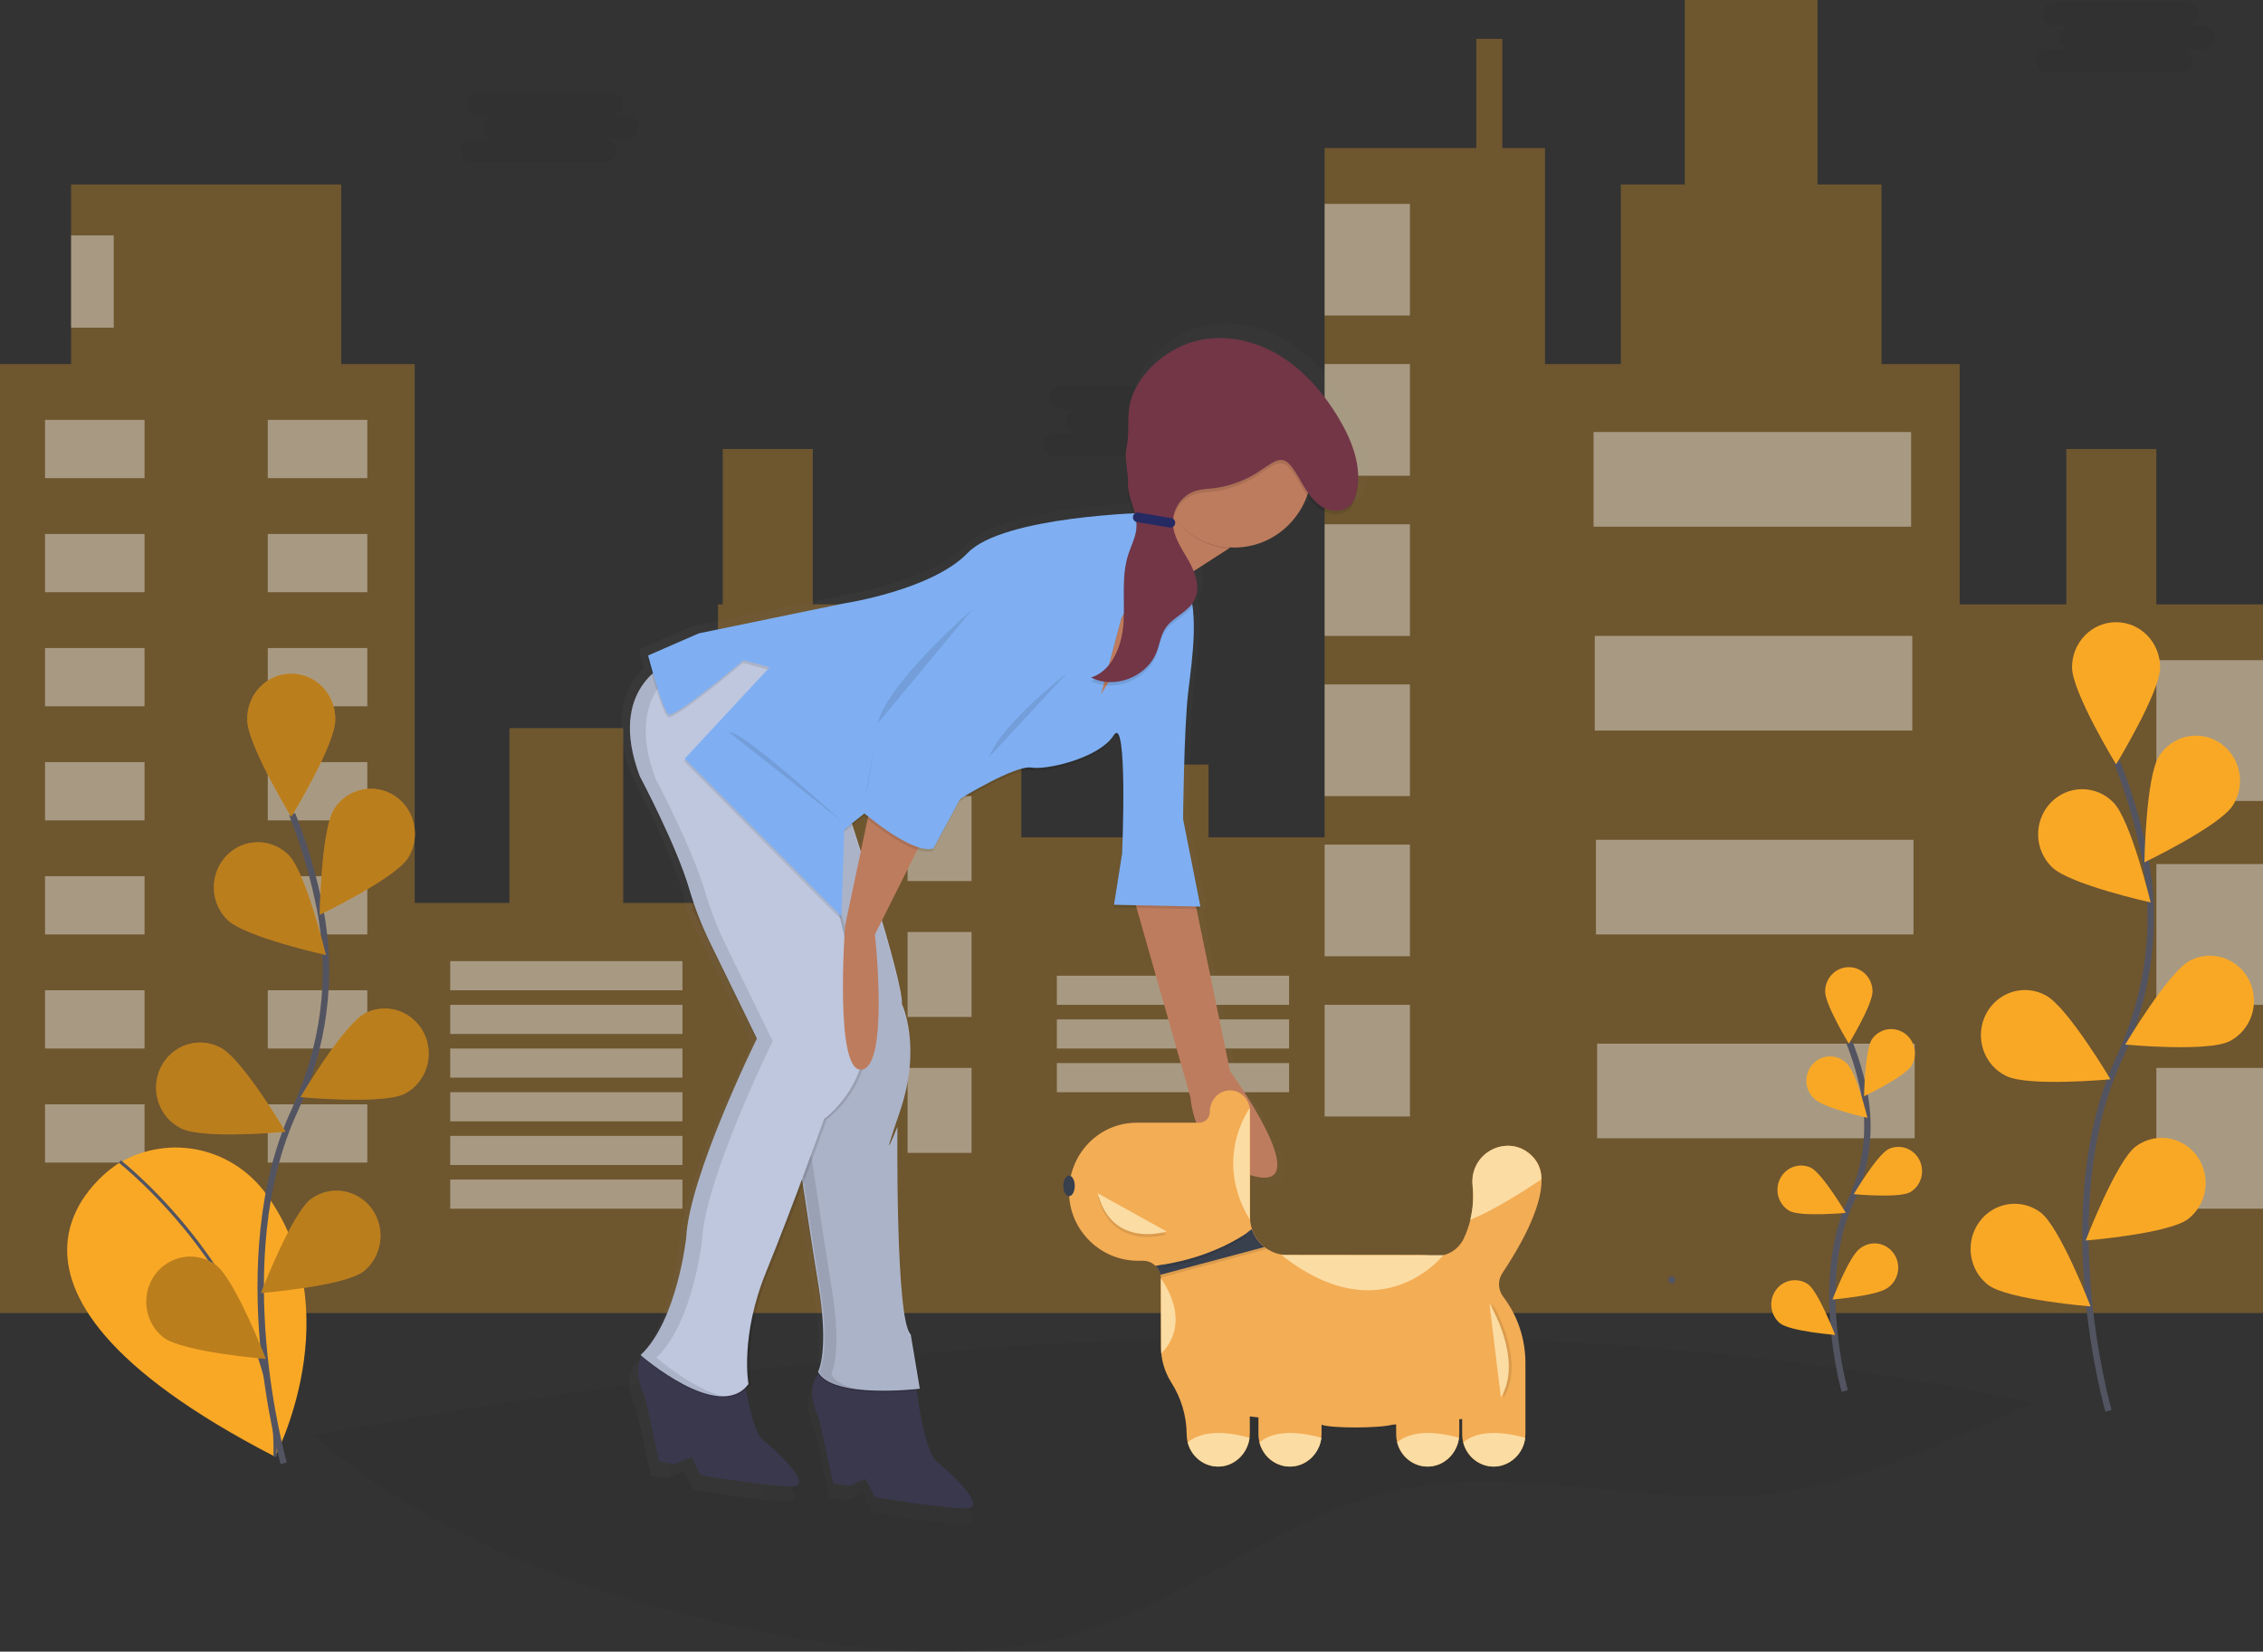 <svg width="707" height="516" viewBox="0 0 707 516" fill="none" xmlns="http://www.w3.org/2000/svg">
<rect x="0" y="0" width="707" height="516" fill="#333333" stroke="none"/>
<path opacity="0.1" d="M634.871 438.24C629.6 441.023 624.077 443.426 618.636 445.785C598.507 454.482 578.067 463.27 556.45 466.258C515.829 471.831 473.919 456.666 434.017 466.129C400.591 474.03 372.948 498.241 340.293 509.024C325.109 514.036 309.311 516 293.372 516H291.314C289.352 516 287.397 515.924 285.436 515.848C269.274 515.227 253.047 512.815 237.204 509.653C187.181 499.796 136.27 481.726 98.025 448.461C209.383 427.617 438.769 395.633 634.871 438.24Z" fill="#252223"/>
<path opacity="0.3" d="M673.686 188.808V140.279H645.554V188.808H612.24V113.74H587.809V57.628H567.821V0H526.363V57.628H506.375V113.74H482.685V46.254H469.359V12.132H461.216V46.254H413.836V261.602H377.56V238.854H355.351V261.602H319.075V188.808H253.928V140.279H225.796V188.808H224.315V282.075H194.703V227.48H159.168V282.075H129.555V113.74H106.605V57.628H22.209V113.74H0V410.222H129.555H224.315H319.075H413.836H482.685H612.24H707V188.808H673.686Z" fill="#F9A826"/>
<path opacity="0.4" d="M45.159 131.18H14.066V149.378H45.159V131.18Z" fill="white"/>
<path opacity="0.4" d="M83.656 149.378H114.749V131.18H83.656V149.378Z" fill="white"/>
<path opacity="0.4" d="M45.159 166.818H14.066V185.017H45.159V166.818Z" fill="white"/>
<path opacity="0.4" d="M83.656 185.017H114.749V166.818H83.656V185.017Z" fill="white"/>
<path opacity="0.4" d="M45.159 202.457H14.066V220.655H45.159V202.457Z" fill="white"/>
<path opacity="0.4" d="M83.656 220.655H114.749V202.457H83.656V220.655Z" fill="white"/>
<path opacity="0.4" d="M45.159 238.095H14.066V256.294H45.159V238.095Z" fill="white"/>
<path opacity="0.4" d="M83.656 256.294H114.749V238.096H83.656V256.294Z" fill="white"/>
<path opacity="0.4" d="M45.159 273.734H14.066V291.932H45.159V273.734Z" fill="white"/>
<path opacity="0.4" d="M83.656 291.932H114.749V273.734H83.656V291.932Z" fill="white"/>
<path opacity="0.4" d="M45.159 309.373H14.066V327.571H45.159V309.373Z" fill="white"/>
<path opacity="0.4" d="M83.656 327.571H114.749V309.373H83.656V327.571Z" fill="white"/>
<path opacity="0.4" d="M45.159 345.011H14.066V363.209H45.159V345.011Z" fill="white"/>
<path opacity="0.4" d="M83.656 363.209H114.749V345.011H83.656V363.209Z" fill="white"/>
<path opacity="0.4" d="M213.21 300.273H140.66V309.372H213.21V300.273Z" fill="white"/>
<path opacity="0.4" d="M213.21 313.922H140.66V323.021H213.21V313.922Z" fill="white"/>
<path opacity="0.4" d="M213.21 327.571H140.66V336.67H213.21V327.571Z" fill="white"/>
<path opacity="0.4" d="M402.731 304.823H330.18V313.922H402.731V304.823Z" fill="white"/>
<path opacity="0.4" d="M402.731 318.472H330.18V327.571H402.731V318.472Z" fill="white"/>
<path opacity="0.4" d="M402.731 332.12H330.18V341.22H402.731V332.12Z" fill="white"/>
<path opacity="0.4" d="M213.21 341.22H140.66V350.319H213.21V341.22Z" fill="white"/>
<path opacity="0.4" d="M213.21 354.868H140.66V363.968H213.21V354.868Z" fill="white"/>
<path opacity="0.4" d="M213.21 368.517H140.66V377.617H213.21V368.517Z" fill="white"/>
<path opacity="0.4" d="M259.85 206.248H239.862V232.788H259.85V206.248Z" fill="white"/>
<path opacity="0.4" d="M283.54 232.788H303.529V206.248H283.54V232.788Z" fill="white"/>
<path opacity="0.4" d="M259.85 248.711H239.862V275.25H259.85V248.711Z" fill="white"/>
<path opacity="0.4" d="M283.54 275.25H303.529V248.711H283.54V275.25Z" fill="white"/>
<path opacity="0.4" d="M259.85 291.174H239.862V317.713H259.85V291.174Z" fill="white"/>
<path opacity="0.4" d="M283.54 317.713H303.529V291.174H283.54V317.713Z" fill="white"/>
<path opacity="0.4" d="M259.85 333.637H239.862V360.176H259.85V333.637Z" fill="white"/>
<path opacity="0.4" d="M283.54 360.176H303.529V333.637H283.54V360.176Z" fill="white"/>
<path opacity="0.4" d="M440.487 63.694H413.836V98.575H440.487V63.694Z" fill="white"/>
<path opacity="0.4" d="M440.487 113.74H413.836V148.62H440.487V113.74Z" fill="white"/>
<path opacity="0.4" d="M440.487 163.785H413.836V198.666H440.487V163.785Z" fill="white"/>
<path opacity="0.4" d="M440.487 213.831H413.836V248.711H440.487V213.831Z" fill="white"/>
<path opacity="0.4" d="M440.487 263.877H413.836V298.757H440.487V263.877Z" fill="white"/>
<path opacity="0.4" d="M440.487 313.922H413.836V348.802H440.487V313.922Z" fill="white"/>
<path opacity="0.4" d="M597.063 134.971H497.861V164.544H597.063V134.971Z" fill="white"/>
<path opacity="0.4" d="M597.434 198.666H498.231V228.238H597.434V198.666Z" fill="white"/>
<path opacity="0.4" d="M597.804 262.36H498.602V291.932H597.804V262.36Z" fill="white"/>
<path opacity="0.4" d="M598.174 326.054H498.972V355.627H598.174V326.054Z" fill="white"/>
<path opacity="0.4" d="M35.535 73.552H22.209V102.366H35.535V73.552Z" fill="white"/>
<path opacity="0.4" d="M707 206.248H673.686V250.228H707V206.248Z" fill="white"/>
<path opacity="0.4" d="M707 269.943H673.686V313.922H707V269.943Z" fill="white"/>
<path opacity="0.4" d="M707 333.637H673.686V377.616H707V333.637Z" fill="white"/>
<path d="M36.771 363.626C36.771 363.626 -21.514 399.644 85.928 455.096C85.928 455.096 109.618 410.085 83.426 373.385C78.346 366.23 70.879 361.231 62.442 359.338C54.004 357.444 45.181 358.787 37.645 363.111L36.771 363.626Z" fill="#F9A826"/>
<path d="M37.445 362.868C37.445 362.868 87.32 401.957 85.928 455.096" stroke="#535461" stroke-miterlimit="10"/>
<path d="M88.638 457.143C88.638 457.143 70.374 393.631 92.066 346.884C101.164 327.268 104.184 305.24 99.979 283.948C97.971 273.838 95.059 263.939 91.281 254.375" stroke="#535461" stroke-width="2" stroke-miterlimit="10"/>
<path d="M104.754 224.871C104.754 232.651 90.999 255.202 90.999 255.202C90.999 255.202 77.237 232.628 77.237 224.871C77.194 222.993 77.519 221.125 78.191 219.377C78.864 217.629 79.87 216.037 81.152 214.693C82.434 213.349 83.965 212.282 85.655 211.553C87.346 210.824 89.162 210.448 90.996 210.448C92.83 210.448 94.645 210.824 96.336 211.553C98.026 212.282 99.558 213.349 100.839 214.693C102.121 216.037 103.128 217.629 103.8 219.377C104.473 221.125 104.797 222.993 104.754 224.871Z" fill="#F9A826"/>
<path d="M127.527 267.986C123.396 274.523 99.868 285.806 99.868 285.806C99.868 285.806 100.29 259.198 104.421 252.669C106.428 249.586 109.539 247.435 113.082 246.683C116.625 245.932 120.314 246.639 123.352 248.653C126.389 250.666 128.53 253.824 129.311 257.442C130.093 261.061 129.452 264.849 127.527 267.986Z" fill="#F9A826"/>
<path d="M126.527 341.667C119.746 345.17 93.872 342.744 93.872 342.744C93.872 342.744 107.353 319.996 114.142 316.493C117.395 314.866 121.142 314.618 124.573 315.801C128.004 316.985 130.841 319.505 132.47 322.816C134.099 326.127 134.388 329.963 133.276 333.491C132.164 337.019 129.739 339.957 126.527 341.667Z" fill="#F9A826"/>
<path d="M113.52 397.24C107.412 401.866 81.516 403.959 81.516 403.959C81.516 403.959 91.044 379.201 97.159 374.576C100.098 372.44 103.737 371.57 107.295 372.153C110.853 372.735 114.046 374.724 116.189 377.692C118.331 380.66 119.251 384.369 118.752 388.024C118.253 391.68 116.375 394.989 113.52 397.24Z" fill="#F9A826"/>
<path d="M70.974 287.315C76.423 292.736 101.823 298.355 101.823 298.355C101.823 298.355 95.604 272.521 90.148 267.099C88.852 265.81 87.321 264.794 85.642 264.111C83.963 263.427 82.169 263.089 80.362 263.116C78.555 263.143 76.772 263.534 75.113 264.267C73.454 265 71.952 266.06 70.693 267.387C69.434 268.715 68.442 270.283 67.775 272.003C67.108 273.723 66.778 275.56 66.804 277.411C66.83 279.261 67.212 281.088 67.927 282.787C68.643 284.487 69.678 286.025 70.974 287.315Z" fill="#F9A826"/>
<path d="M56.567 352.503C63.349 356.013 89.223 353.587 89.223 353.587C89.223 353.587 75.742 330.839 68.96 327.336C67.343 326.458 65.57 325.92 63.748 325.753C61.924 325.586 60.087 325.792 58.343 326.361C56.599 326.93 54.983 327.85 53.59 329.066C52.197 330.282 51.055 331.771 50.231 333.445C49.407 335.119 48.917 336.944 48.79 338.815C48.663 340.685 48.901 342.562 49.491 344.337C50.081 346.112 51.011 347.748 52.226 349.15C53.441 350.552 54.917 351.692 56.567 352.503Z" fill="#F9A826"/>
<path d="M51.052 417.835C57.16 422.46 83.063 424.553 83.063 424.553C83.063 424.553 73.528 399.796 67.413 395.17C64.474 393.035 60.835 392.165 57.277 392.747C53.719 393.33 50.525 395.319 48.383 398.286C46.241 401.254 45.32 404.964 45.819 408.619C46.319 412.274 48.197 415.583 51.052 417.835Z" fill="#F9A826"/>
<path opacity="0.25" d="M104.754 224.871C104.754 232.651 90.999 255.202 90.999 255.202C90.999 255.202 77.237 232.628 77.237 224.871C77.194 222.993 77.519 221.125 78.191 219.377C78.864 217.629 79.87 216.037 81.152 214.693C82.434 213.349 83.965 212.282 85.655 211.553C87.346 210.824 89.162 210.448 90.996 210.448C92.83 210.448 94.645 210.824 96.336 211.553C98.026 212.282 99.558 213.349 100.839 214.693C102.121 216.037 103.128 217.629 103.8 219.377C104.473 221.125 104.797 222.993 104.754 224.871Z" fill="black"/>
<path opacity="0.25" d="M127.527 267.986C123.396 274.523 99.868 285.806 99.868 285.806C99.868 285.806 100.29 259.198 104.421 252.669C106.428 249.586 109.539 247.435 113.082 246.683C116.625 245.932 120.314 246.639 123.352 248.653C126.389 250.666 128.53 253.824 129.311 257.442C130.093 261.061 129.452 264.849 127.527 267.986Z" fill="black"/>
<path opacity="0.25" d="M126.527 341.667C119.746 345.17 93.872 342.744 93.872 342.744C93.872 342.744 107.353 319.996 114.142 316.493C117.395 314.866 121.142 314.618 124.573 315.801C128.004 316.985 130.841 319.505 132.47 322.816C134.099 326.127 134.388 329.963 133.276 333.491C132.164 337.019 129.739 339.957 126.527 341.667Z" fill="black"/>
<path opacity="0.25" d="M113.52 397.24C107.412 401.866 81.516 403.959 81.516 403.959C81.516 403.959 91.044 379.201 97.159 374.576C100.098 372.44 103.737 371.57 107.295 372.153C110.853 372.735 114.046 374.724 116.189 377.692C118.331 380.66 119.251 384.369 118.752 388.024C118.253 391.68 116.375 394.989 113.52 397.24Z" fill="black"/>
<path opacity="0.25" d="M70.974 287.315C76.423 292.736 101.823 298.355 101.823 298.355C101.823 298.355 95.604 272.521 90.148 267.099C88.852 265.81 87.321 264.794 85.642 264.111C83.963 263.427 82.169 263.089 80.362 263.116C78.555 263.143 76.772 263.534 75.113 264.267C73.454 265 71.952 266.06 70.693 267.387C69.434 268.715 68.442 270.283 67.775 272.003C67.108 273.723 66.778 275.56 66.804 277.411C66.83 279.261 67.212 281.088 67.927 282.787C68.643 284.487 69.678 286.025 70.974 287.315Z" fill="black"/>
<path opacity="0.25" d="M56.567 352.503C63.349 356.013 89.223 353.587 89.223 353.587C89.223 353.587 75.742 330.839 68.96 327.336C67.343 326.458 65.57 325.92 63.748 325.753C61.924 325.586 60.087 325.792 58.343 326.361C56.599 326.93 54.983 327.85 53.59 329.066C52.197 330.282 51.055 331.771 50.231 333.445C49.407 335.119 48.917 336.944 48.79 338.815C48.663 340.685 48.901 342.562 49.491 344.337C50.081 346.112 51.011 347.748 52.226 349.15C53.441 350.552 54.917 351.692 56.567 352.503Z" fill="black"/>
<path opacity="0.25" d="M51.052 417.835C57.16 422.46 83.063 424.553 83.063 424.553C83.063 424.553 73.528 399.796 67.413 395.17C64.474 393.035 60.835 392.165 57.277 392.747C53.719 393.33 50.525 395.319 48.383 398.286C46.241 401.254 45.32 404.964 45.819 408.619C46.319 412.274 48.197 415.583 51.052 417.835Z" fill="black"/>
<path d="M658.717 440.742C658.717 440.742 640.453 377.23 662.144 330.483C671.243 310.866 674.271 288.839 670.066 267.547C668.05 257.439 665.139 247.54 661.367 237.974" stroke="#535461" stroke-width="2" stroke-miterlimit="10"/>
<path d="M674.863 208.47C674.863 216.25 661.101 238.801 661.101 238.801C661.101 238.801 647.338 216.227 647.338 208.47C647.338 204.732 648.788 201.146 651.369 198.503C653.95 195.859 657.451 194.374 661.101 194.374C664.751 194.374 668.251 195.859 670.832 198.503C673.413 201.146 674.863 204.732 674.863 208.47Z" fill="#F9A826"/>
<path d="M697.605 251.585C693.474 258.121 669.947 269.404 669.947 269.404C669.947 269.404 670.377 242.797 674.508 236.268C676.491 233.131 679.609 230.929 683.177 230.147C686.745 229.365 690.471 230.066 693.534 232.098C696.597 234.129 698.746 237.323 699.51 240.978C700.274 244.632 699.589 248.448 697.605 251.585Z" fill="#F9A826"/>
<path d="M696.613 325.266C689.825 328.769 663.951 326.343 663.951 326.343C663.951 326.343 677.439 303.595 684.221 300.091C687.48 298.408 691.258 298.12 694.725 299.29C698.192 300.461 701.063 302.994 702.706 306.332C704.35 309.67 704.631 313.541 703.488 317.091C702.346 320.642 699.873 323.583 696.613 325.266Z" fill="#F9A826"/>
<path d="M683.606 380.839C677.491 385.465 651.595 387.557 651.595 387.557C651.595 387.557 661.13 362.8 667.238 358.174C670.174 355.987 673.835 355.076 677.424 355.641C681.013 356.206 684.239 358.201 686.398 361.191C688.557 364.181 689.475 367.924 688.952 371.604C688.429 375.284 686.508 378.604 683.606 380.839Z" fill="#F9A826"/>
<path d="M641.053 270.89C646.509 276.312 671.902 281.931 671.902 281.931C671.902 281.931 665.683 256.097 660.234 250.675C658.945 249.355 657.411 248.31 655.724 247.602C654.037 246.894 652.229 246.536 650.406 246.55C648.582 246.564 646.78 246.948 645.103 247.682C643.426 248.415 641.907 249.482 640.637 250.822C639.366 252.161 638.367 253.746 637.7 255.483C637.032 257.221 636.708 259.078 636.747 260.945C636.785 262.812 637.186 264.653 637.925 266.36C638.664 268.068 639.728 269.608 641.053 270.89Z" fill="#F9A826"/>
<path d="M626.676 336.101C633.465 339.612 659.339 337.186 659.339 337.186C659.339 337.186 645.857 314.438 639.069 310.935C637.451 310.057 635.679 309.519 633.856 309.352C632.033 309.184 630.196 309.391 628.451 309.96C626.707 310.529 625.092 311.448 623.699 312.665C622.306 313.881 621.164 315.37 620.34 317.044C619.515 318.717 619.025 320.543 618.898 322.413C618.771 324.283 619.01 326.161 619.6 327.936C620.19 329.71 621.12 331.347 622.335 332.749C623.55 334.151 625.026 335.291 626.676 336.101Z" fill="#F9A826"/>
<path d="M621.131 401.434C627.246 406.059 653.142 408.152 653.142 408.152C653.142 408.152 643.607 383.402 637.499 378.769C634.563 376.581 630.902 375.671 627.313 376.236C623.724 376.801 620.498 378.795 618.339 381.785C616.18 384.775 615.262 388.518 615.785 392.198C616.308 395.879 618.229 399.198 621.131 401.434Z" fill="#F9A826"/>
<path d="M576.335 434.562C576.335 434.562 566.518 400.44 578.178 375.311C583.128 364.806 584.621 352.941 582.435 341.493C581.351 336.065 579.785 330.75 577.756 325.615" stroke="#535461" stroke-width="2" stroke-miterlimit="10"/>
<path d="M585.011 309.736C585.011 313.922 577.608 326.054 577.608 326.054C577.608 326.054 570.205 313.922 570.205 309.736C570.205 307.725 570.985 305.797 572.373 304.375C573.761 302.953 575.644 302.154 577.608 302.154C579.571 302.154 581.454 302.953 582.843 304.375C584.231 305.797 585.011 307.725 585.011 309.736Z" fill="#F9A826"/>
<path d="M597.234 332.909C595.013 336.42 582.368 342.486 582.368 342.486C582.368 342.486 582.598 328.185 584.819 324.674C585.926 323.086 587.588 321.997 589.46 321.632C591.331 321.267 593.268 321.656 594.867 322.717C596.466 323.777 597.605 325.429 598.045 327.327C598.486 329.225 598.195 331.225 597.234 332.909Z" fill="#F9A826"/>
<path d="M596.701 372.498C593.051 374.379 579.148 373.074 579.148 373.074C579.148 373.074 586.395 360.851 590.038 358.971C591.777 358.166 593.753 358.08 595.552 358.731C597.352 359.382 598.836 360.72 599.696 362.465C600.555 364.211 600.724 366.229 600.166 368.098C599.608 369.967 598.366 371.544 596.701 372.498Z" fill="#F9A826"/>
<path d="M589.705 402.366C586.425 404.853 572.507 405.976 572.507 405.976C572.507 405.976 577.63 392.676 580.917 390.188C581.692 389.532 582.59 389.044 583.556 388.755C584.522 388.466 585.535 388.381 586.533 388.506C587.532 388.631 588.495 388.963 589.364 389.483C590.233 390.002 590.99 390.697 591.588 391.526C592.186 392.354 592.612 393.299 592.842 394.302C593.072 395.306 593.099 396.346 592.923 397.361C592.747 398.375 592.37 399.342 591.817 400.203C591.264 401.064 590.545 401.8 589.705 402.366Z" fill="#F9A826"/>
<path d="M566.844 343.297C569.805 346.209 583.419 349.227 583.419 349.227C583.419 349.227 580.08 335.343 577.149 332.431C576.464 331.683 575.638 331.084 574.721 330.672C573.804 330.26 572.815 330.043 571.813 330.034C570.812 330.024 569.819 330.223 568.895 330.618C567.97 331.014 567.134 331.597 566.436 332.332C565.738 333.068 565.194 333.941 564.835 334.899C564.476 335.857 564.311 336.879 564.349 337.904C564.387 338.929 564.628 339.936 565.056 340.863C565.485 341.79 566.093 342.618 566.844 343.297Z" fill="#F9A826"/>
<path d="M559.1 378.329C562.75 380.21 576.653 378.913 576.653 378.913C576.653 378.913 569.405 366.69 565.755 364.802C564.016 363.997 562.041 363.911 560.241 364.562C558.442 365.213 556.957 366.551 556.098 368.296C555.238 370.042 555.07 372.06 555.628 373.929C556.186 375.798 557.427 377.375 559.093 378.329H559.1Z" fill="#F9A826"/>
<path d="M556.139 413.445C559.418 415.932 573.336 417.054 573.336 417.054C573.336 417.054 568.191 403.746 564.934 401.259C563.352 400.157 561.415 399.726 559.529 400.054C557.643 400.383 555.955 401.446 554.818 403.022C553.681 404.597 553.183 406.563 553.429 408.506C553.676 410.449 554.647 412.219 556.139 413.445Z" fill="#F9A826"/>
<path opacity="0.1" d="M195.946 36.154H190.853C191.335 36.177 191.816 36.099 192.268 35.925C192.719 35.752 193.132 35.487 193.481 35.146C193.829 34.804 194.107 34.394 194.296 33.94C194.486 33.486 194.584 32.997 194.584 32.503C194.584 32.009 194.486 31.52 194.296 31.066C194.107 30.612 193.829 30.202 193.481 29.861C193.132 29.519 192.719 29.254 192.268 29.081C191.816 28.907 191.335 28.83 190.853 28.852H149.595C149.114 28.83 148.632 28.907 148.181 29.081C147.729 29.254 147.316 29.519 146.968 29.861C146.619 30.202 146.341 30.612 146.152 31.066C145.962 31.52 145.864 32.009 145.864 32.503C145.864 32.997 145.962 33.486 146.152 33.94C146.341 34.394 146.619 34.804 146.968 35.146C147.316 35.487 147.729 35.752 148.181 35.925C148.632 36.099 149.114 36.177 149.595 36.154H154.689C153.742 36.154 152.835 36.539 152.165 37.225C151.496 37.91 151.12 38.84 151.12 39.809C151.12 40.778 151.496 41.708 152.165 42.393C152.835 43.079 153.742 43.464 154.689 43.464H147.559C147.078 43.441 146.596 43.519 146.145 43.692C145.693 43.866 145.281 44.131 144.932 44.472C144.583 44.814 144.306 45.224 144.116 45.678C143.926 46.132 143.829 46.621 143.829 47.115C143.829 47.609 143.926 48.098 144.116 48.552C144.306 49.006 144.583 49.416 144.932 49.757C145.281 50.099 145.693 50.364 146.145 50.537C146.596 50.711 147.078 50.788 147.559 50.766H188.817C189.299 50.788 189.78 50.711 190.232 50.537C190.683 50.364 191.096 50.099 191.445 49.757C191.793 49.416 192.071 49.006 192.261 48.552C192.45 48.098 192.548 47.609 192.548 47.115C192.548 46.621 192.45 46.132 192.261 45.678C192.071 45.224 191.793 44.814 191.445 44.472C191.096 44.131 190.683 43.866 190.232 43.692C189.78 43.519 189.299 43.441 188.817 43.464H195.946C196.893 43.464 197.8 43.079 198.47 42.393C199.139 41.708 199.515 40.778 199.515 39.809C199.515 38.84 199.139 37.91 198.47 37.225C197.8 36.539 196.893 36.154 195.946 36.154Z" fill="#252223"/>
<path opacity="0.1" d="M378.064 127.904H372.97C373.452 127.927 373.933 127.849 374.385 127.676C374.836 127.502 375.249 127.237 375.598 126.896C375.947 126.555 376.224 126.144 376.414 125.69C376.603 125.236 376.701 124.747 376.701 124.253C376.701 123.759 376.603 123.27 376.414 122.816C376.224 122.362 375.947 121.952 375.598 121.611C375.249 121.269 374.836 121.004 374.385 120.831C373.933 120.657 373.452 120.58 372.97 120.602H331.713C331.231 120.58 330.75 120.657 330.298 120.831C329.846 121.004 329.434 121.269 329.085 121.611C328.736 121.952 328.459 122.362 328.269 122.816C328.08 123.27 327.982 123.759 327.982 124.253C327.982 124.747 328.08 125.236 328.269 125.69C328.459 126.144 328.736 126.555 329.085 126.896C329.434 127.237 329.846 127.502 330.298 127.676C330.75 127.849 331.231 127.927 331.713 127.904H336.806C335.86 127.904 334.952 128.289 334.283 128.975C333.614 129.66 333.238 130.59 333.238 131.559C333.238 132.528 333.614 133.458 334.283 134.143C334.952 134.829 335.86 135.214 336.806 135.214H329.677C329.195 135.191 328.714 135.269 328.262 135.443C327.81 135.616 327.398 135.881 327.049 136.222C326.7 136.564 326.423 136.974 326.233 137.428C326.044 137.882 325.946 138.371 325.946 138.865C325.946 139.359 326.044 139.848 326.233 140.302C326.423 140.756 326.7 141.166 327.049 141.508C327.398 141.849 327.81 142.114 328.262 142.287C328.714 142.461 329.195 142.539 329.677 142.516H370.934C371.416 142.539 371.897 142.461 372.349 142.287C372.801 142.114 373.213 141.849 373.562 141.508C373.911 141.166 374.188 140.756 374.378 140.302C374.567 139.848 374.665 139.359 374.665 138.865C374.665 138.371 374.567 137.882 374.378 137.428C374.188 136.974 373.911 136.564 373.562 136.222C373.213 135.881 372.801 135.616 372.349 135.443C371.897 135.269 371.416 135.191 370.934 135.214H378.064C378.532 135.214 378.996 135.119 379.429 134.936C379.862 134.752 380.255 134.483 380.587 134.143C380.918 133.804 381.181 133.401 381.36 132.958C381.54 132.514 381.632 132.039 381.632 131.559C381.632 131.079 381.54 130.604 381.36 130.16C381.181 129.717 380.918 129.314 380.587 128.975C380.255 128.635 379.862 128.366 379.429 128.182C378.996 127.999 378.532 127.904 378.064 127.904Z" fill="#252223"/>
<path opacity="0.1" d="M688.255 8.098H683.162C683.644 8.121 684.125 8.043 684.576 7.87C685.028 7.696 685.441 7.431 685.789 7.09C686.138 6.748 686.416 6.338 686.605 5.884C686.795 5.43 686.893 4.941 686.893 4.447C686.893 3.953 686.795 3.464 686.605 3.01C686.416 2.556 686.138 2.146 685.789 1.805C685.441 1.463 685.028 1.198 684.576 1.025C684.125 0.851 683.644 0.774 683.162 0.796H641.904C641.422 0.774 640.941 0.851 640.49 1.025C640.038 1.198 639.625 1.463 639.277 1.805C638.928 2.146 638.65 2.556 638.461 3.01C638.271 3.464 638.173 3.953 638.173 4.447C638.173 4.941 638.271 5.43 638.461 5.884C638.65 6.338 638.928 6.748 639.277 7.09C639.625 7.431 640.038 7.696 640.49 7.87C640.941 8.043 641.422 8.121 641.904 8.098H646.998C646.051 8.098 645.144 8.483 644.474 9.169C643.805 9.854 643.429 10.784 643.429 11.753C643.429 12.722 643.805 13.652 644.474 14.338C645.144 15.023 646.051 15.408 646.998 15.408H639.868C639.387 15.385 638.905 15.463 638.454 15.636C638.002 15.81 637.589 16.075 637.241 16.416C636.892 16.758 636.615 17.168 636.425 17.622C636.235 18.076 636.138 18.565 636.138 19.059C636.138 19.553 636.235 20.042 636.425 20.496C636.615 20.95 636.892 21.36 637.241 21.701C637.589 22.043 638.002 22.308 638.454 22.481C638.905 22.655 639.387 22.733 639.868 22.71H681.126C681.608 22.733 682.089 22.655 682.541 22.481C682.992 22.308 683.405 22.043 683.754 21.701C684.102 21.36 684.38 20.95 684.569 20.496C684.759 20.042 684.857 19.553 684.857 19.059C684.857 18.565 684.759 18.076 684.569 17.622C684.38 17.168 684.102 16.758 683.754 16.416C683.405 16.075 682.992 15.81 682.541 15.636C682.089 15.463 681.608 15.385 681.126 15.408H688.255C689.202 15.408 690.109 15.023 690.778 14.338C691.448 13.652 691.824 12.722 691.824 11.753C691.824 10.784 691.448 9.854 690.778 9.169C690.109 8.483 689.202 8.098 688.255 8.098Z" fill="#252223"/>
<path d="M522.292 401.001C522.586 401.001 522.869 400.882 523.077 400.668C523.285 400.455 523.402 400.166 523.402 399.864C523.402 399.562 523.285 399.273 523.077 399.06C522.869 398.846 522.586 398.727 522.292 398.727C521.997 398.727 521.715 398.846 521.506 399.06C521.298 399.273 521.181 399.562 521.181 399.864C521.181 400.166 521.298 400.455 521.506 400.668C521.715 400.882 521.997 401.001 522.292 401.001Z" fill="#535461"/>
<g opacity="0.5">
<path opacity="0.5" d="M386.466 335.919L375.709 284.054H376.812L376.642 283.174H376.953L371.386 255.119C371.386 255.119 371.667 225.812 373.022 214.476C374.014 206.203 375.584 195.663 374.436 186.791C374.595 186.547 374.74 186.293 374.873 186.033C375.348 185.089 375.635 184.058 375.717 183C376.132 180.52 375.807 177.97 374.784 175.683L385.97 168.525C386.222 168.525 386.481 168.578 386.71 168.593C386.71 168.487 386.607 168.32 386.525 168.1C391.817 168.385 397.06 166.931 401.489 163.951C405.918 160.971 409.302 156.62 411.148 151.532C412.133 153.047 413.351 154.388 414.754 155.505C417.767 157.818 422.512 158.334 425.022 155.46C425.936 154.313 426.554 152.949 426.821 151.494C426.969 150.842 427.072 150.175 427.161 149.515C428.583 141.765 425.466 133.773 421.446 126.979C416.419 118.494 409.749 110.813 401.272 105.99C392.796 101.168 382.394 99.439 373.222 102.654C364.049 105.869 354.81 114.597 353.974 124.492C353.559 129.55 354.151 131.893 353.13 136.859C352.619 139.331 353.722 144.146 353.707 146.876C353.618 147.377 353.558 147.884 353.53 148.393C353.382 151.426 354.559 154.292 355.417 157.204C343.321 157.825 311.509 160.335 302.322 169.905C290.892 181.802 262.863 186.056 262.863 186.056L216.187 195.678L199.9 202.76L200.085 203.519L199.759 203.663C199.759 203.663 200.336 205.869 201.166 208.781C197.532 212.149 195.153 216.706 194.436 221.671C193.533 226.82 194.014 233.447 197.197 241.902C197.197 241.902 213.27 272.134 214.38 284.327L234.665 325.797C232.925 329.353 215.542 365.295 212.552 385.411C212.315 386.86 212.154 388.32 212.07 389.787C212.07 389.787 211.959 390.848 211.685 392.615C210.494 400.069 206.725 418.396 197.523 426.964L197.642 427.071L197.375 427.336L197.582 427.518C194.821 432.924 198.811 440.249 198.811 440.249L203.349 461.011L208.428 461.852L213.773 459.623L216.734 465.454C216.734 465.454 239.795 469.245 246.347 469.025C252.899 468.806 240.795 457.432 236.553 454.057C234.198 452.192 232.355 444.526 231.185 438.073C231.803 437.56 232.357 436.972 232.836 436.321C232.836 436.321 230.016 421.156 238.507 400.349C242.127 391.493 246.021 381.309 249.316 372.536C251.085 384.32 252.943 396.459 254.313 404.747C256.304 416.751 256.045 424.075 255.431 428.208C255.317 429.65 254.985 431.064 254.446 432.401C254.473 432.44 254.498 432.48 254.52 432.523C254.481 432.63 254.434 432.734 254.379 432.833C254.424 432.909 254.468 432.977 254.505 433.053C249.871 438.482 254.698 447.339 254.698 447.339L259.236 468.04L264.314 468.881L269.659 466.652L272.621 472.483C272.621 472.483 295.681 476.275 302.233 476.055C308.785 475.835 296.681 464.461 292.431 461.086C289.122 458.455 286.827 444.329 285.976 438.27C286.59 438.21 286.931 438.164 286.931 438.164L286.864 437.747H287.005L284.103 420.368C279.143 415.992 279.831 353.837 279.831 353.837C279.831 353.837 277.248 360.336 277.166 359.812C277.418 358.766 278.351 355.809 280.512 349.508C281.782 345.894 282.722 342.168 283.318 338.376C285.665 323.582 281.29 314.536 281.29 314.536C281.578 311.564 278.521 300.016 274.908 287.716L286.257 265.059C287.836 265.668 289.548 265.812 291.203 265.477L299.798 249.553C299.798 249.553 317.565 238.71 322.651 239.551C327.382 240.31 342.203 236.988 347.933 230.665C348.345 230.202 348.721 229.708 349.058 229.186C353.67 221.944 351.775 266.993 351.775 266.993L349.31 282.598L349.177 283.463L356.528 283.614L373.851 344.473C373.851 344.473 374.939 365.113 394.624 369.7C414.309 374.288 386.466 335.919 386.466 335.919ZM268.142 265.583C267.076 262.216 266.143 259.312 265.44 257.136L269.104 254.209C269.104 254.209 269.563 254.603 270.341 255.232L268.142 265.583Z" fill="url(#paint0_linear)"/>
</g>
<path d="M286.006 431.688C286.006 431.688 288.515 453.345 292.668 456.635C296.822 459.926 308.607 470.974 302.218 471.217C295.83 471.46 273.346 467.744 273.346 467.744L270.437 462.057L265.255 464.226L260.302 463.407L255.86 443.169C255.86 443.169 249.627 431.734 258.399 427.116C267.172 422.498 286.006 431.688 286.006 431.688Z" fill="#3A384D"/>
<path opacity="0.1" d="M264.914 254.14C264.914 254.14 282.348 307.287 281.69 314.112C281.69 314.112 288.078 327.305 281.031 347.817C273.983 368.328 280.29 352.465 280.29 352.465C280.29 352.465 279.624 413.043 284.451 417.312L287.279 434.251C287.279 434.251 260.095 437.557 255.519 428.997C255.519 428.997 259.058 422.65 255.593 401.699C252.129 380.748 245.451 334.585 245.451 334.585L227.358 229.284L264.914 254.14Z" fill="black"/>
<path d="M264.981 253.716C264.981 253.716 282.415 306.893 281.756 313.717C281.756 313.717 288.145 326.911 281.097 347.422C274.049 367.933 280.357 352.07 280.357 352.07C280.357 352.07 279.691 412.656 284.518 416.917L287.346 433.865C287.346 433.865 260.161 437.163 255.586 428.602C255.586 428.602 259.125 422.256 255.66 401.305C252.195 380.354 245.51 334.168 245.51 334.168L227.425 228.86L264.981 253.716Z" fill="#BEC7DE"/>
<path opacity="0.1" d="M231.911 231.62L249.641 334.85C249.641 334.85 256.304 381.036 259.791 401.987C263.278 422.938 259.717 429.285 259.717 429.285C261.05 431.779 264.285 433.258 268.208 434.115C262.7 433.455 257.733 431.916 256.001 428.671C256.001 428.671 259.547 422.324 256.082 401.373C252.617 380.422 245.932 334.236 245.932 334.236L227.839 228.928L231.911 231.62Z" fill="black"/>
<path d="M231.637 424.856C231.637 424.856 234.139 446.513 238.3 449.803C242.46 453.094 254.239 464.142 247.85 464.385C241.461 464.627 218.978 460.912 218.978 460.912L216.068 455.225L210.886 457.401L205.933 456.575L201.491 436.337C201.491 436.337 195.258 424.902 204.023 420.284C212.788 415.666 231.637 424.856 231.637 424.856Z" fill="#3A384D"/>
<path opacity="0.1" d="M264.914 254.14C264.914 254.14 282.348 307.287 281.69 314.112C281.69 314.112 288.078 327.305 281.031 347.817C273.983 368.328 280.29 352.465 280.29 352.465C280.29 352.465 279.624 413.043 284.451 417.312L287.279 434.251C287.279 434.251 260.095 437.557 255.519 428.997C255.519 428.997 259.058 422.65 255.593 401.699C252.129 380.748 245.451 334.585 245.451 334.585L227.358 229.284L264.914 254.14Z" fill="black"/>
<path opacity="0.1" d="M209.664 207.28C209.664 207.28 190.261 214.908 200.699 242.645C200.699 242.645 216.372 272.111 217.46 284.001L237.3 324.568C237.3 324.568 216.142 367.456 215.202 386.807C215.202 386.807 212.374 412.785 200.958 423.461C200.958 423.461 225.515 444.867 234.657 432.507C234.657 432.507 231.911 417.751 240.195 397.445C248.479 377.139 258.303 349.75 258.303 349.75C258.303 349.75 282.06 333.303 266.232 299.47L248.464 224.136L248.176 207.181L234.546 202.328L209.664 207.28Z" fill="black"/>
<path opacity="0.1" d="M208.776 207.56C208.776 207.56 189.372 215.188 199.811 242.926C199.811 242.926 215.476 272.399 216.564 284.289L236.405 324.856C236.405 324.856 215.246 367.736 214.321 387.095C214.321 387.095 211.493 413.065 200.07 423.749C200.07 423.749 224.626 445.155 233.776 432.796C233.776 432.796 231.022 418.032 239.307 397.733C247.591 377.435 257.415 350.008 257.415 350.008C257.415 350.008 281.179 333.561 265.351 299.727L247.583 224.394L247.295 207.439L233.673 202.586L208.776 207.56Z" fill="black"/>
<path d="M208.843 207.143C208.843 207.143 189.439 214.779 199.877 242.509C199.877 242.509 211.389 264.157 215.357 277.829C217.09 283.701 219.319 289.407 222.02 294.882L236.471 324.454C236.471 324.454 215.313 367.342 214.38 386.693C214.38 386.693 211.552 412.671 200.129 423.348C200.129 423.348 224.685 444.753 233.836 432.394C233.836 432.394 231.082 417.638 239.366 397.331C247.65 377.025 257.474 349.606 257.474 349.606C257.474 349.606 281.238 333.159 265.41 299.326L247.642 223.992L247.354 207.037L233.732 202.184L208.843 207.143Z" fill="#BEC7DE"/>
<path opacity="0.1" d="M208.843 207.143L233.754 202.161L237.004 203.321L213.795 207.954C213.795 207.954 194.392 215.583 204.83 243.32C204.83 243.32 216.335 264.968 220.31 278.64C222.042 284.512 224.272 290.218 226.973 295.693L241.431 325.266C241.431 325.266 220.243 368.138 219.333 387.489C219.333 387.489 216.497 413.467 205.082 424.144C205.082 424.144 215.661 433.364 225.514 436.208C214.647 435.98 200.129 423.317 200.129 423.317C211.552 412.641 214.38 386.663 214.38 386.663C215.313 367.312 236.471 324.424 236.471 324.424L222.02 294.852C219.319 289.377 217.09 283.671 215.357 277.798C211.389 264.15 199.877 242.478 199.877 242.478C189.439 214.779 208.843 207.143 208.843 207.143Z" fill="black"/>
<path d="M288.789 261.124L273.339 291.948C273.339 291.948 277.869 333.015 269.215 334.183C260.561 335.351 264.033 289.112 264.033 289.112L272.362 249.735L288.789 261.124Z" fill="#BE7C5E"/>
<path d="M373.237 281.173L384.282 334.585C384.282 334.585 411.393 372.02 392.204 367.547C373.015 363.073 371.956 342.926 371.956 342.926L353.448 277.867L373.237 281.173Z" fill="#BE7C5E"/>
<path d="M384.245 171.141L356.928 188.732L347.178 161.973C347.178 161.973 369.787 163.55 372.422 154.883C375.058 146.216 384.245 171.141 384.245 171.141Z" fill="#BE7C5E"/>
<path d="M370.216 182.264L368.469 174.598L341.544 176.213L330.698 220.807L350.901 221.55L362.213 203.481L368.38 185.859L370.216 182.264Z" fill="#BE7C5E"/>
<path opacity="0.1" d="M360.903 174.219L363.124 161.367C363.124 161.367 313.294 162.004 302.152 173.597C291.01 185.191 263.692 189.347 263.692 189.347L218.193 198.719L202.283 205.627C202.283 205.627 206.77 222.839 208.695 224.03C210.619 225.22 232.103 207.09 232.103 207.09L240.247 209.304L213.729 237.86L262.671 287.148L263.574 259.987L269.845 254.967C269.845 254.967 284.747 267.857 291.395 265.901L299.775 250.379C299.775 250.379 317.099 239.809 322.051 240.628C326.664 241.386 341.115 238.133 346.697 231.969C347.088 231.537 347.445 231.073 347.763 230.581C352.264 223.522 350.413 267.433 350.413 267.433L347.881 283.485L374.88 284.054L369.461 256.711C369.461 256.711 369.735 228.147 371.053 217.092C372.371 206.036 374.754 190.833 369.92 181.354L360.415 190.62L343.876 217.812L350.154 194.139L360.903 174.219Z" fill="black"/>
<path d="M361.044 173.37L358.682 160.184C358.682 160.184 313.456 161.154 302.315 172.748C291.173 184.342 263.818 188.49 263.818 188.49L218.319 197.87L202.476 204.785C202.476 204.785 206.962 221.998 208.887 223.18C210.812 224.363 232.303 206.248 232.303 206.248L240.447 208.463L213.929 237.019L262.871 286.306L263.774 259.137L270.067 254.11C270.067 254.11 284.969 267.001 291.617 265.052L299.997 249.53C299.997 249.53 317.225 238.96 322.207 239.802C326.819 240.56 341.27 237.299 346.852 231.135C347.244 230.703 347.6 230.239 347.918 229.747C352.419 222.688 350.568 266.606 350.568 266.606L348.036 282.659L375.036 283.228L369.617 255.884C369.617 255.884 369.891 227.313 371.208 216.265C372.526 205.217 374.91 189.999 370.076 180.528L360.57 189.756L344.009 216.925L350.287 193.252L361.044 173.37Z" fill="#7FAFF2"/>
<path opacity="0.1" d="M304.003 190.158C304.003 190.158 277.048 213.444 274.227 225.986L304.003 190.158Z" fill="black"/>
<path opacity="0.1" d="M333.43 210.229C333.43 210.229 312.701 226.304 309 236.526L333.43 210.229Z" fill="black"/>
<path opacity="0.1" d="M272.895 234.433C272.895 234.433 270.948 244.078 270.563 249.219L272.895 234.433Z" fill="black"/>
<path opacity="0.1" d="M263.041 256.643C263.041 256.643 231.992 228.094 227.647 228.678L263.041 256.643Z" fill="black"/>
<path opacity="0.1" d="M372.748 155.369C375.273 147.073 383.801 169.563 384.519 171.497C383.708 171.45 382.9 171.359 382.098 171.224C378.861 170.693 375.762 169.493 372.993 167.695C370.223 165.897 367.84 163.54 365.989 160.767C369.313 159.698 371.963 158.007 372.748 155.369Z" fill="black"/>
<path d="M385.637 171.057C399.023 171.057 409.875 159.942 409.875 146.232C409.875 132.521 399.023 121.406 385.637 121.406C372.251 121.406 361.399 132.521 361.399 146.232C361.399 159.942 372.251 171.057 385.637 171.057Z" fill="#BE7C5E"/>
<path opacity="0.1" d="M405.322 149.811C407.225 153.018 408.957 156.499 411.896 158.743C414.835 160.987 419.462 161.495 421.905 158.697C422.793 157.578 423.394 156.249 423.652 154.83C425.444 147.013 422.312 138.907 418.248 132.014C413.347 123.741 406.84 116.257 398.585 111.541C390.331 106.825 380.181 105.149 371.238 108.288C362.295 111.427 354.951 119.814 354.211 129.459C353.804 134.387 355.018 139.415 354.018 144.26C353.5 146.785 352.382 149.189 352.256 151.767C352.019 156.552 355.218 161.003 354.929 165.787C354.751 168.737 353.278 171.414 352.375 174.227C350.154 181.006 351.353 188.384 350.894 195.511C350.435 202.639 347.392 210.631 340.73 212.739C348.096 216.53 358.253 212.542 361.251 204.671C362.162 202.267 362.495 199.598 363.879 197.445C366.219 193.805 371.082 192.365 373.044 188.497C375.006 184.63 373.303 179.921 371.156 176.168C369.01 172.415 366.33 168.638 366.285 164.294C366.301 162.172 366.947 160.106 368.137 158.369C369.327 156.633 371.005 155.308 372.948 154.573C374.969 153.852 377.153 153.814 379.278 153.572C384.549 152.878 389.583 150.911 393.966 147.832C399.659 144.017 401.184 142.835 405.322 149.811Z" fill="black"/>
<path d="M405.477 148.726C407.38 151.941 409.112 155.414 412.051 157.666C414.99 159.918 419.617 160.419 422.06 157.621C422.947 156.5 423.548 155.171 423.808 153.754C425.599 145.936 422.468 137.83 418.403 130.937C413.502 122.657 406.995 115.181 398.741 110.464C390.486 105.748 380.336 104.08 371.393 107.211C362.45 110.343 353.448 118.858 352.656 128.503C352.249 133.432 352.834 135.714 351.834 140.552C351.316 143.077 352.523 148.135 352.397 150.698C352.16 155.482 355.358 159.933 355.069 164.718C354.892 167.668 353.419 170.344 352.515 173.15C350.294 179.937 351.494 187.314 351.035 194.442C350.576 201.57 347.533 209.554 340.87 211.662C348.236 215.454 358.393 211.465 361.392 203.594C362.302 201.198 362.635 198.529 364.02 196.376C366.359 192.736 371.223 191.295 373.185 187.428C375.147 183.561 373.444 178.845 371.305 175.091C369.165 171.338 366.47 167.569 366.426 163.217C366.443 161.096 367.09 159.032 368.28 157.297C369.47 155.562 371.147 154.239 373.089 153.503C375.11 152.783 377.294 152.745 379.418 152.502C384.689 151.806 389.722 149.838 394.106 146.762C399.829 142.933 401.354 141.758 405.477 148.726Z" fill="#723647"/>
<path d="M355.177 163.097L365.46 164.799C366.259 164.932 367.011 164.377 367.14 163.561C367.269 162.744 366.726 161.975 365.927 161.843L355.644 160.141C354.845 160.008 354.092 160.563 353.963 161.379C353.835 162.196 354.378 162.965 355.177 163.097Z" fill="#252A62"/>
<path d="M333.985 372.65C334.156 384.524 343.935 393.881 355.528 393.881H357.142C358.568 393.876 359.939 394.442 360.962 395.458C361.739 396.203 362.278 397.17 362.51 398.234C362.62 398.662 362.674 399.103 362.672 399.545V420.512C362.665 424.543 363.791 428.492 365.915 431.886C369.006 436.693 370.682 442.311 370.742 448.067C370.742 449.411 371.003 450.741 371.51 451.98C372.018 453.22 372.761 454.343 373.697 455.285C374.633 456.226 375.743 456.968 376.961 457.465C378.18 457.963 379.484 458.206 380.795 458.182C386.214 458.084 390.464 453.307 390.464 447.748V442.509L393.159 442.827V448.082C393.159 449.424 393.421 450.753 393.929 451.99C394.436 453.228 395.179 454.349 396.114 455.289C397.049 456.23 398.158 456.97 399.375 457.466C400.593 457.963 401.895 458.206 403.205 458.182C408.631 458.084 412.881 453.307 412.881 447.748V445.094C415.568 446.247 430.811 446.247 435.038 445.094L436.186 445.004V448.037C436.182 449.383 436.44 450.717 436.945 451.959C437.451 453.202 438.194 454.329 439.13 455.274C440.067 456.219 441.178 456.963 442.398 457.462C443.619 457.962 444.925 458.206 446.239 458.182C451.658 458.084 455.908 453.307 455.908 447.748V443.396L456.803 443.313V448.09C456.806 449.432 457.07 450.759 457.578 451.996C458.087 453.233 458.831 454.353 459.766 455.293C460.702 456.232 461.811 456.971 463.028 457.467C464.245 457.963 465.547 458.206 466.857 458.182C469.246 458.1 471.529 457.146 473.293 455.493C475.057 453.84 476.188 451.597 476.481 449.166C476.537 448.696 476.566 448.222 476.57 447.748V425.819C476.578 418.286 474.114 410.969 469.574 405.043C468.787 403.994 468.347 402.716 468.316 401.394C468.286 400.072 468.666 398.774 469.404 397.688C474.423 390.158 481.848 377.45 481.604 368.441C481.655 365.999 480.819 363.623 479.257 361.776C479.161 361.663 479.057 361.556 478.961 361.45C471.736 353.701 459.017 359.797 460.12 370.451C460.495 374.019 460.244 377.627 459.38 381.104C458.879 383.067 458.202 384.979 457.359 386.814C456.514 388.656 455.125 390.179 453.389 391.168C451.652 392.158 449.656 392.563 447.683 392.327C446.342 392.159 444.992 392.075 443.641 392.077H402.183C399.75 392.078 397.377 391.298 395.399 389.847C393.42 388.395 391.935 386.346 391.152 383.986C390.731 382.75 390.518 381.45 390.523 380.141V347.081C390.524 346.22 390.355 345.367 390.028 344.574C389.7 343.781 389.22 343.063 388.617 342.463C388.013 341.863 387.298 341.394 386.514 341.083C385.73 340.771 384.893 340.625 384.053 340.651C383.232 340.681 382.426 340.88 381.682 341.236C380.938 341.591 380.272 342.097 379.722 342.721C378.599 343.987 377.977 345.636 377.975 347.346C377.976 347.794 377.89 348.237 377.724 348.651C377.557 349.064 377.312 349.44 377.003 349.756C376.695 350.072 376.328 350.323 375.924 350.494C375.52 350.665 375.088 350.752 374.651 350.751H355.055C352.261 350.751 349.496 351.319 346.919 352.424C344.343 353.528 342.006 355.146 340.045 357.184C338.085 359.222 336.539 361.638 335.499 364.294C334.459 366.949 333.944 369.789 333.985 372.65Z" fill="#F3AD55"/>
<path d="M457.144 450.6C457.699 452.801 458.963 454.747 460.731 456.123C462.498 457.498 464.667 458.224 466.886 458.182C469.276 458.1 471.558 457.146 473.323 455.493C475.087 453.84 476.217 451.597 476.511 449.166C470.47 447.521 462.193 446.384 457.144 450.6Z" fill="#FBDCA3"/>
<path d="M436.489 450.6C437.046 452.802 438.311 454.748 440.08 456.123C441.849 457.499 444.019 458.224 446.239 458.182C448.621 458.091 450.894 457.133 452.649 455.481C454.405 453.829 455.528 451.59 455.819 449.166C449.852 447.521 441.597 446.384 436.489 450.6Z" fill="#FBDCA3"/>
<path d="M393.477 450.6C394.032 452.801 395.296 454.747 397.064 456.123C398.831 457.498 401 458.224 403.219 458.182C405.609 458.1 407.891 457.146 409.656 455.493C411.42 453.84 412.55 451.597 412.844 449.166C406.803 447.521 398.541 446.384 393.477 450.6Z" fill="#FBDCA3"/>
<path d="M371.045 450.6C371.601 452.802 372.866 454.749 374.635 456.125C376.404 457.501 378.574 458.226 380.795 458.182C383.178 458.091 385.45 457.133 387.206 455.481C388.961 453.829 390.085 451.59 390.375 449.166C384.408 447.521 376.131 446.384 371.045 450.6Z" fill="#FBDCA3"/>
<path d="M459.32 381.104C466.287 378.238 474.786 372.991 481.53 368.441C481.581 365.999 480.745 363.623 479.183 361.776C479.087 361.662 478.983 361.556 478.887 361.45C471.662 353.701 458.943 359.797 460.046 370.451C460.426 374.018 460.18 377.626 459.32 381.104Z" fill="#FBDCA3"/>
<path d="M450.888 392.137C450.888 392.137 431.707 416.872 400.325 392.077L450.888 392.137Z" fill="#FBDCA3"/>
<path d="M390.464 346.164C390.464 346.164 378.811 361.776 390.464 381.044V346.164Z" fill="#FBDCA3"/>
<path d="M362.673 399.424C362.673 399.424 372.941 412.482 362.806 422.87L362.673 399.424Z" fill="#FBDCA3"/>
<path opacity="0.1" d="M361.777 396.664C362.517 397.422 362.28 398.105 362.517 399.182L395.831 390.242C394.04 388.824 391.811 387.148 391.078 384.934C387.095 388.081 379.196 393.404 361.777 396.664Z" fill="black"/>
<path d="M360.962 395.489C361.739 396.233 362.278 397.2 362.51 398.264L395.002 389.589C393.188 388.157 391.828 386.208 391.093 383.986C387.095 387.163 378.382 392.213 360.962 395.489Z" fill="#383F4D"/>
<path opacity="0.1" d="M389.872 385.821C389.872 385.821 379.707 393.654 362.673 396.08L389.872 385.821Z" fill="black"/>
<path d="M389.872 384.903C389.872 384.903 379.707 392.736 362.673 395.163L389.872 384.903Z" fill="#F3AD55"/>
<path opacity="0.1" d="M364.464 385.647C364.464 385.647 347.437 391.159 342.951 373.711L364.464 385.647Z" fill="black"/>
<path d="M364.464 384.729C364.464 384.729 347.437 390.242 342.951 372.794L364.464 384.729Z" fill="#FBDCA3"/>
<path d="M333.985 373.711C334.975 373.711 335.777 372.272 335.777 370.496C335.777 368.721 334.975 367.281 333.985 367.281C332.996 367.281 332.194 368.721 332.194 370.496C332.194 372.272 332.996 373.711 333.985 373.711Z" fill="#383F4D"/>
<path opacity="0.1" d="M469.803 436.609L466.22 407.227C466.22 407.227 476.977 424.667 469.803 436.609Z" fill="black"/>
<path d="M465.324 407.227C465.324 407.227 476.081 424.667 468.908 436.609L465.324 407.227Z" fill="#FBDCA3"/>
<defs>
<linearGradient id="paint0_linear" x1="187.696" y1="264.466" x2="412.146" y2="299.88" gradientUnits="userSpaceOnUse">
<stop stop-color="#808080" stop-opacity="0.25"/>
<stop offset="0.54" stop-color="#808080" stop-opacity="0.12"/>
<stop offset="1" stop-color="#808080" stop-opacity="0.1"/>
</linearGradient>
</defs>
</svg>
